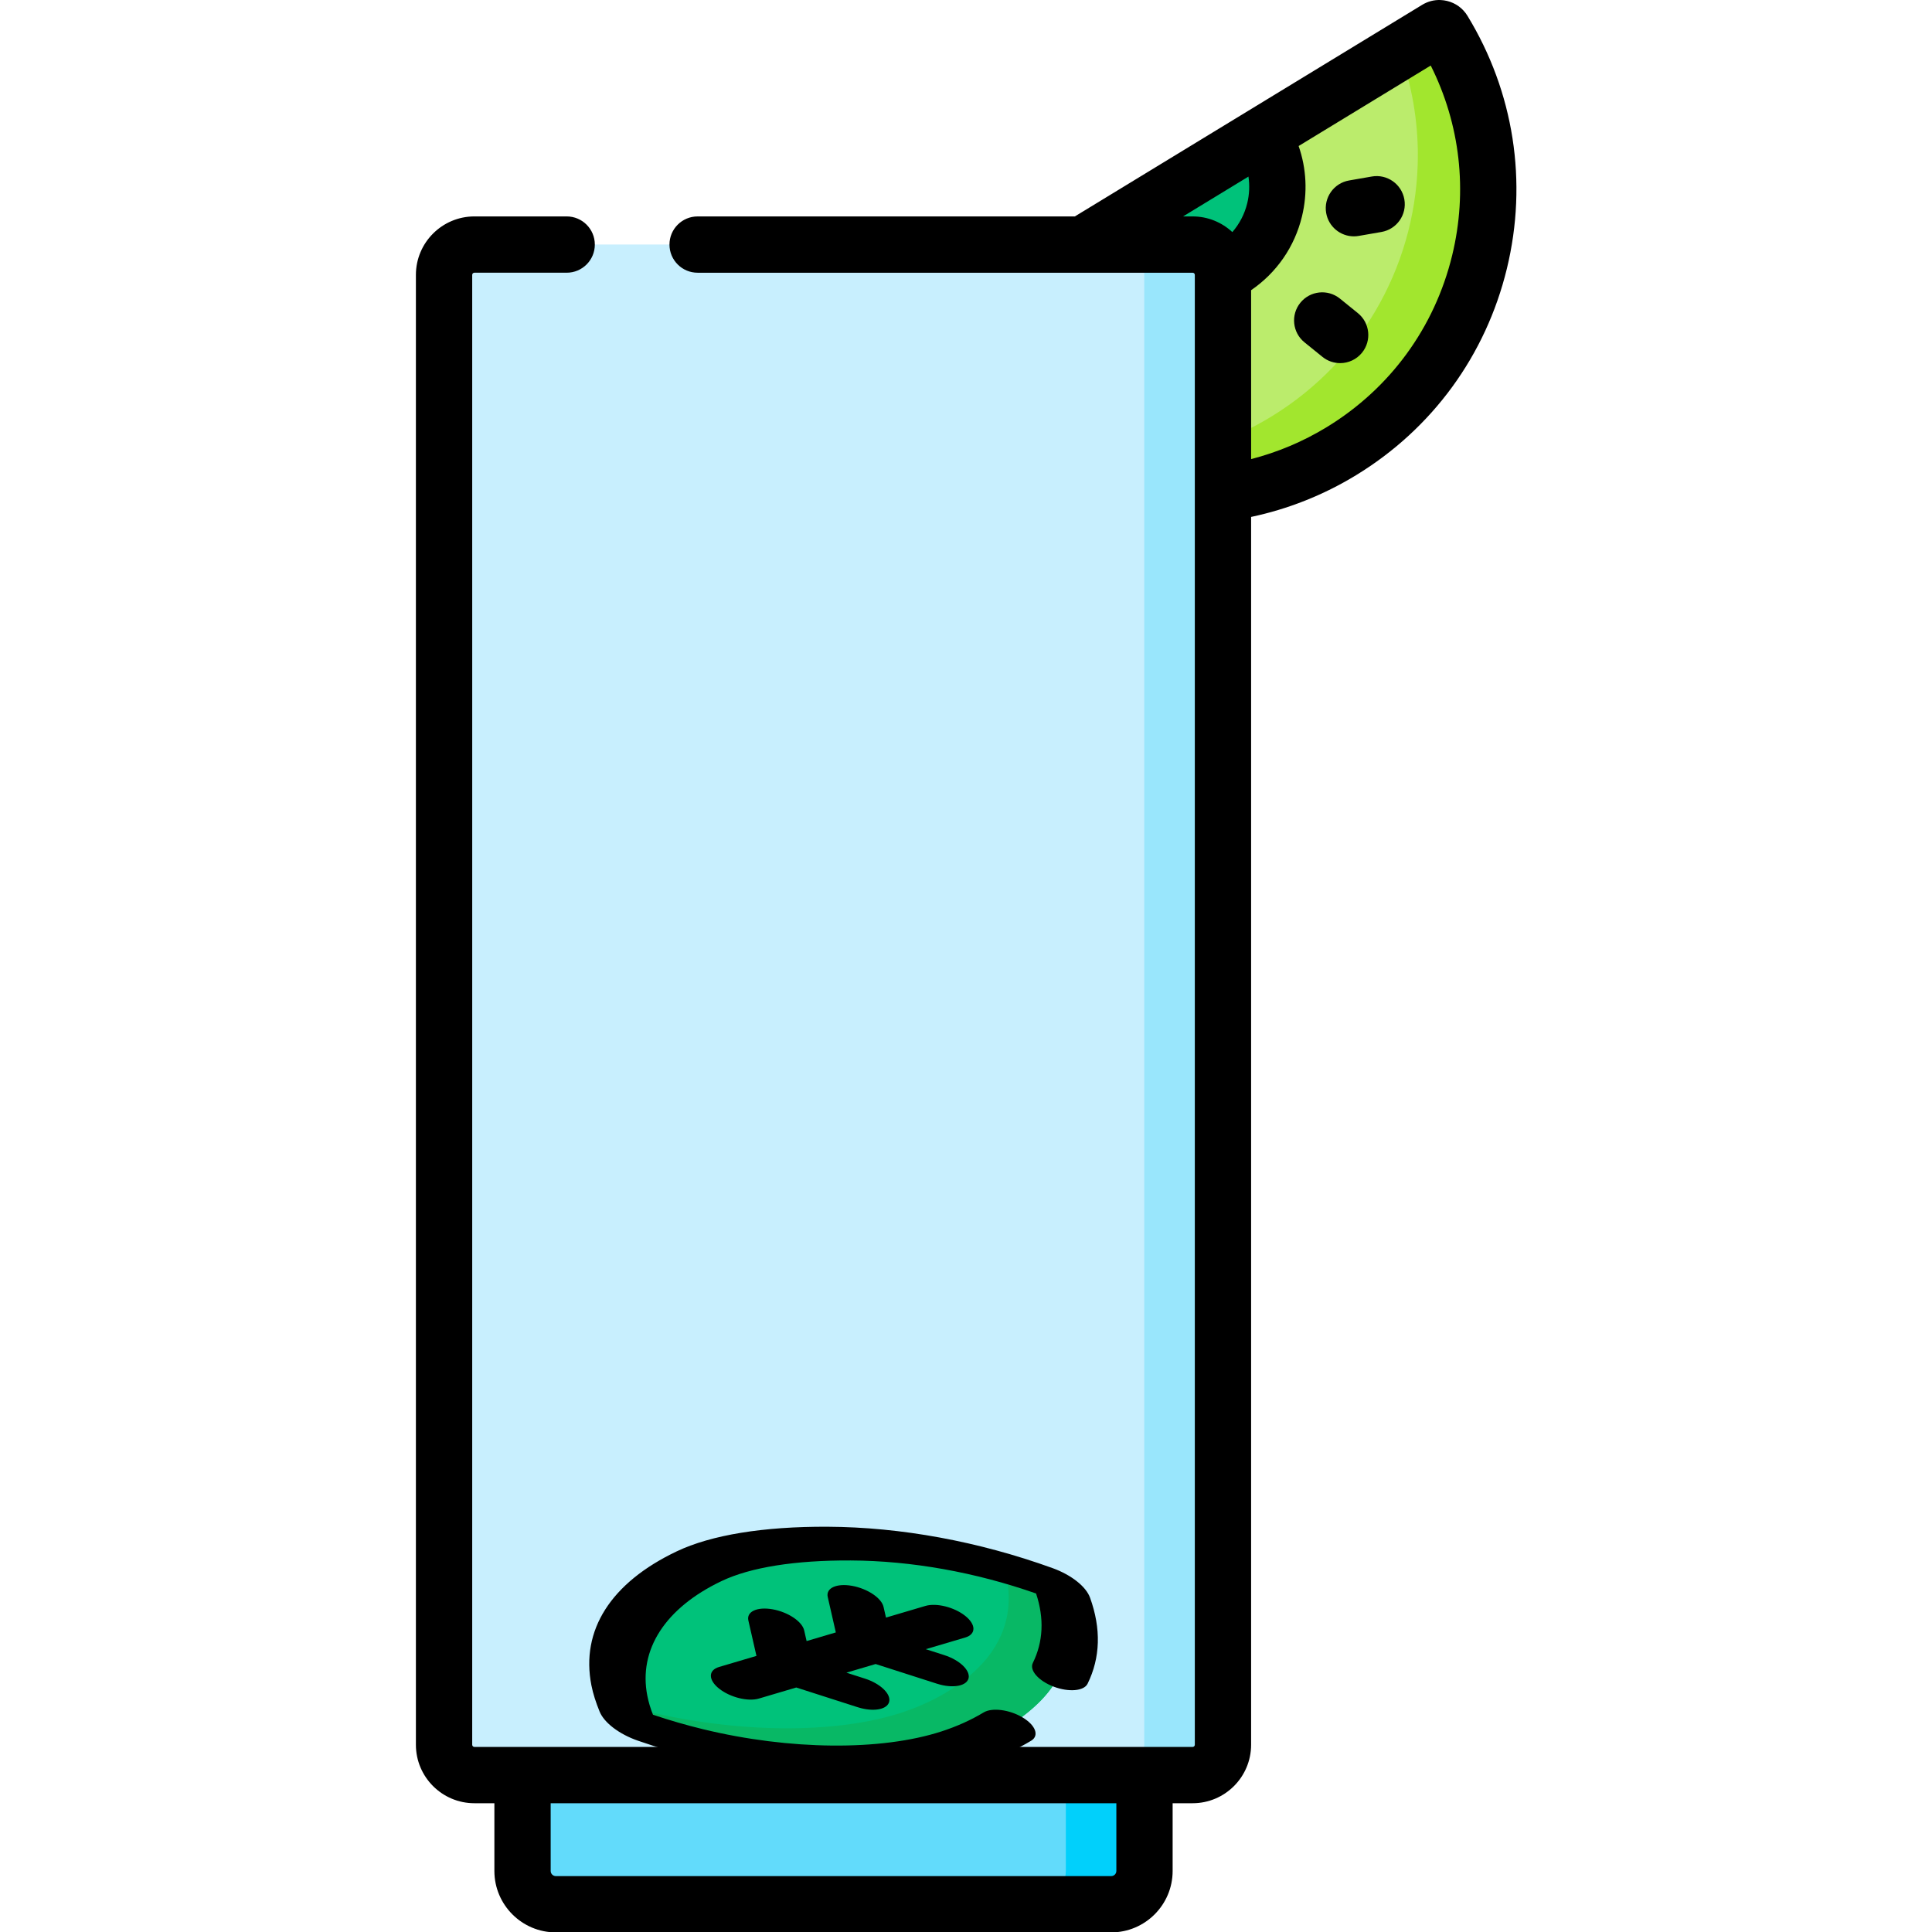 <?xml version="1.0" encoding="UTF-8"?>
<svg width="512" height="512" enable-background="new 0 0 513.426 513.426" version="1.1" viewBox="0 0 513.43 513.43" xmlns="http://www.w3.org/2000/svg">
 <path d="m356.38 119.89c-38.365 23.374-88.414 11.222-111.79-27.143-0.369-0.606-0.177-1.397 0.429-1.767l136.74-83.307c0.606-0.369 1.397-0.177 1.767 0.429 23.374 38.365 11.221 88.414-27.144 111.79z" fill="#bbec6c"/>
 <path d="m395.41 50.348c0 27.444-13.881 54.219-39.022 69.537-27.793 16.933-61.698 15.228-87.178-1.576 22.039 7.489 47.119 5.525 68.549-7.539 25.15-15.317 39.032-42.103 39.032-69.547 0-9.254-1.576-18.588-4.837-27.583l9.803-5.973c0.608-0.369 1.396-0.17 1.765 0.429 8.059 13.223 11.888 27.832 11.888 42.252z" fill="#a2e62e"/>
 <path d="m327.02 71.693c-12.162 7.41-28.028 3.557-35.438-8.605l-0.212-0.348 44.043-26.834 0.212 0.348c7.409 12.163 3.557 28.029-8.605 35.439z" fill="#00c27a"/>
 <path d="m316.88 64.983h-190.84c-4.449 0-8.056 3.607-8.056 8.056v390.53c0 4.449 3.607 8.056 8.056 8.056h190.84c4.449 0 8.056-3.607 8.056-8.056v-390.53c0-4.449-3.607-8.056-8.056-8.056z" fill="#c8effe"/>
 <path d="m324.94 73.035v390.53c0 4.448-3.61 8.058-8.058 8.058h-20.852c4.448 0 8.058-3.61 8.058-8.058v-390.53c0-4.448-3.61-8.048-8.058-8.048h20.852c4.448 0 8.058 3.6 8.058 8.048z" fill="#99e6fc"/>
 <path d="m295.24 505.95h-147.56c-4.885 0-8.846-3.96-8.846-8.846v-25.472h165.25v25.472c0 4.886-3.961 8.846-8.846 8.846z" fill="#62dbfb"/>
 <path d="m304.09 471.63v25.469c0 4.886-3.959 8.845-8.845 8.845h-20.842c4.886 0 8.845-3.959 8.845-8.845v-25.469z" fill="#01d0fb"/>
 <g transform="matrix(1 .249 0 .545 -11.061 198.06)" stroke-width="1.355">
  <path d="m266.68 366.68c8.517-8.964 15.347-19.627 20.356-30.886 7.825-17.59 10.465-37.117 6.399-55.949-0.45-2.083-2.089-3.708-4.177-4.137-18.614-3.824-37.855-1.126-55.187 6.644-14.092 6.316-27.806 15.532-37.2 28.023-14.96 19.894-24.062 45.148-21.211 70.351 0.271 2.399 0.646 4.787 1.121 7.155 0.079 0.392 0.489 2.076 0.888 3.693 0.506 2.052 2.174 3.616 4.254 3.987 5.304 0.947 10.697 1.39 16.086 1.327 25.267-0.295 51.189-11.809 68.671-30.208z" fill="#00c27a" stroke-width="1.835"/>
  <path d="m287.04 335.8c-5.008 11.256-11.841 21.918-20.356 30.887-17.484 18.391-43.413 29.909-68.677 30.202-5.391 0.071-10.783-0.373-16.083-1.32-2.086-0.373-3.749-1.935-4.253-3.991-0.403-1.622-0.816-3.305-0.887-3.698-0.03-0.141-0.05-0.272-0.08-0.413 1.693 0.081 3.396 0.111 5.099 0.091 25.264-0.292 51.183-11.811 68.667-30.202 8.515-8.969 15.348-19.631 20.356-30.887 7.326-16.456 10.108-34.605 7.105-52.281 3.789 0.242 7.568 0.746 11.327 1.522 2.086 0.433 3.729 2.056 4.182 4.142 4.06 18.833 1.42 38.353-6.4 55.948z" fill="#08b865" stroke-width="1.835"/>
 </g>
 <path d="m360.85 83.207-4.768-3.856c-3.211-2.596-7.921-2.1-10.519 1.112-2.597 3.211-2.1 7.921 1.112 10.519l4.768 3.856c1.384 1.119 3.047 1.664 4.699 1.664 2.18 0 4.342-0.949 5.82-2.776 2.598-3.212 2.1-7.922-1.112-10.519z"/>
 <path d="m364.56 46.908-6.041 1.051c-4.07 0.708-6.795 4.581-6.087 8.65 0.633 3.636 3.791 6.199 7.36 6.199 0.425 0 0.857-0.036 1.29-0.112l6.041-1.051c4.07-0.708 6.795-4.581 6.087-8.65-0.707-4.07-4.58-6.795-8.65-6.087z"/>
 <path transform="scale(1.003)" d="m381.71 0.008c-1.71-0.072-3.403 0.361-4.898 1.272l-92.023 56.064h-99.951c-4.12 0-7.457 3.338-7.457 7.457 0 4.119 3.338 7.459 7.457 7.459h131.16c0.317 0 0.576 0.258 0.576 0.574v389.45c0 0.317-0.259 0.576-0.576 0.576h-190.31c-0.317 0-0.574-0.259-0.574-0.576 0 0-8e-5 -289.07 4e-3 -289.07l-4e-3 -35.455v-64.926c0-0.317 0.257-0.576 0.574-0.576h24.459c4.12 0 7.457-3.338 7.457-7.457 0-4.119-3.338-7.459-7.457-7.459h-24.459c-8.542 0-15.492 6.95-15.492 15.492v389.45c0 8.542 6.95 15.492 15.492 15.492h5.301v17.943c0 8.977 7.302 16.279 16.279 16.279h147.15c8.977 0 16.279-7.302 16.279-16.279v-17.943h5.299c8.542 0 15.492-6.95 15.492-15.492v-325.32c9.689-2.052 19.068-5.731 27.775-11.037 20.205-12.31 34.408-31.751 39.99-54.742 5.583-22.991 1.877-46.782-10.432-66.984-1.215-1.994-3.133-3.397-5.402-3.947-0.567-0.138-1.141-0.218-1.711-0.242zm-2.629 17.355c7.803 15.558 9.831 33.193 5.678 50.299-4.643 19.119-16.453 35.287-33.254 45.523-6.313 3.846-13.051 6.663-20.014 8.455v-44.752c6.766-4.629 11.522-11.5 13.471-19.527 1.525-6.279 1.191-12.713-0.883-18.672zm-48.297 29.426c0.352 2.317 0.252 4.706-0.318 7.053-0.699 2.879-2.061 5.479-3.949 7.652-2.765-2.567-6.458-4.15-10.52-4.15h-2.537l16.84-10.26zm-184.88 430.99h149.88v17.943c0 0.752-0.611 1.363-1.363 1.363h-147.15c-0.752 0-1.363-0.611-1.363-1.363z" stroke-width=".997"/>
 <path d="m279.7 416.72c-19.655-7.096-40.317-10.894-59.752-10.988-17.065-0.082-30.938 2.182-40.117 6.548-17.504 8.324-25.553 20.966-22.665 35.597 0.455 2.302 1.214 4.597 2.179 6.971 1.212 2.981 5.216 6.023 10.2 7.749 5.387 1.866 10.9 3.504 16.403 4.875 0.362 0.09 0.724 0.179 1.086 0.267 27.286 6.622 54.951 6.885 74.006 0.704 4.734-1.536 9.102-3.5 12.982-5.838 2.226-1.341 1.211-4.114-2.269-6.194-3.477-2.078-8.104-2.678-10.331-1.337-3.369 2.03-7.146 3.73-11.227 5.054-16.086 5.218-40.355 4.995-63.336-0.582-4.457-1.082-8.938-2.377-13.325-3.854-0.684-1.687-1.182-3.395-1.505-5.029-2.421-12.265 4.78-23.384 19.757-30.507 7.664-3.644 19.518-5.534 34.281-5.462 16.106 0.077 33.113 3.11 49.272 8.78 2.199 6.621 1.909 12.829-0.864 18.464-0.96 1.95 1.519 4.766 5.537 6.29 4.018 1.521 8.052 1.178 9.013-0.772 3.409-6.928 3.631-14.62 0.658-22.863-1.076-2.982-4.994-6.072-9.983-7.873z"/>
 <path d="m256.5 429.41c-2.921-2.319-7.656-3.498-10.577-2.634l-10.472 3.098-0.649-2.844c-0.54-2.366-4.293-4.869-8.393-5.598-4.095-0.726-6.977 0.604-6.437 2.97l2.149 9.415-7.764 2.297-0.649-2.844c-0.54-2.366-4.296-4.872-8.393-5.598-4.095-0.726-6.977 0.604-6.437 2.97l2.15 9.415-9.923 2.936c-2.921 0.864-2.921 3.444 0 5.763 1.46 1.159 3.374 2.034 5.289 2.511s3.828 0.556 5.289 0.123l9.923-2.936 16.296 5.23c0.332 0.107 0.661 0.2 0.987 0.281 3.695 0.92 6.909 0.228 7.406-1.698 0.54-2.097-2.342-4.862-6.437-6.176l-4.923-1.58 7.764-2.297 16.296 5.23c0.332 0.107 0.661 0.2 0.987 0.281 3.695 0.92 6.91 0.228 7.406-1.698 0.54-2.097-2.342-4.862-6.437-6.176l-4.923-1.58 10.472-3.098c2.921-0.864 2.921-3.444 0-5.763z"/>
</svg>
